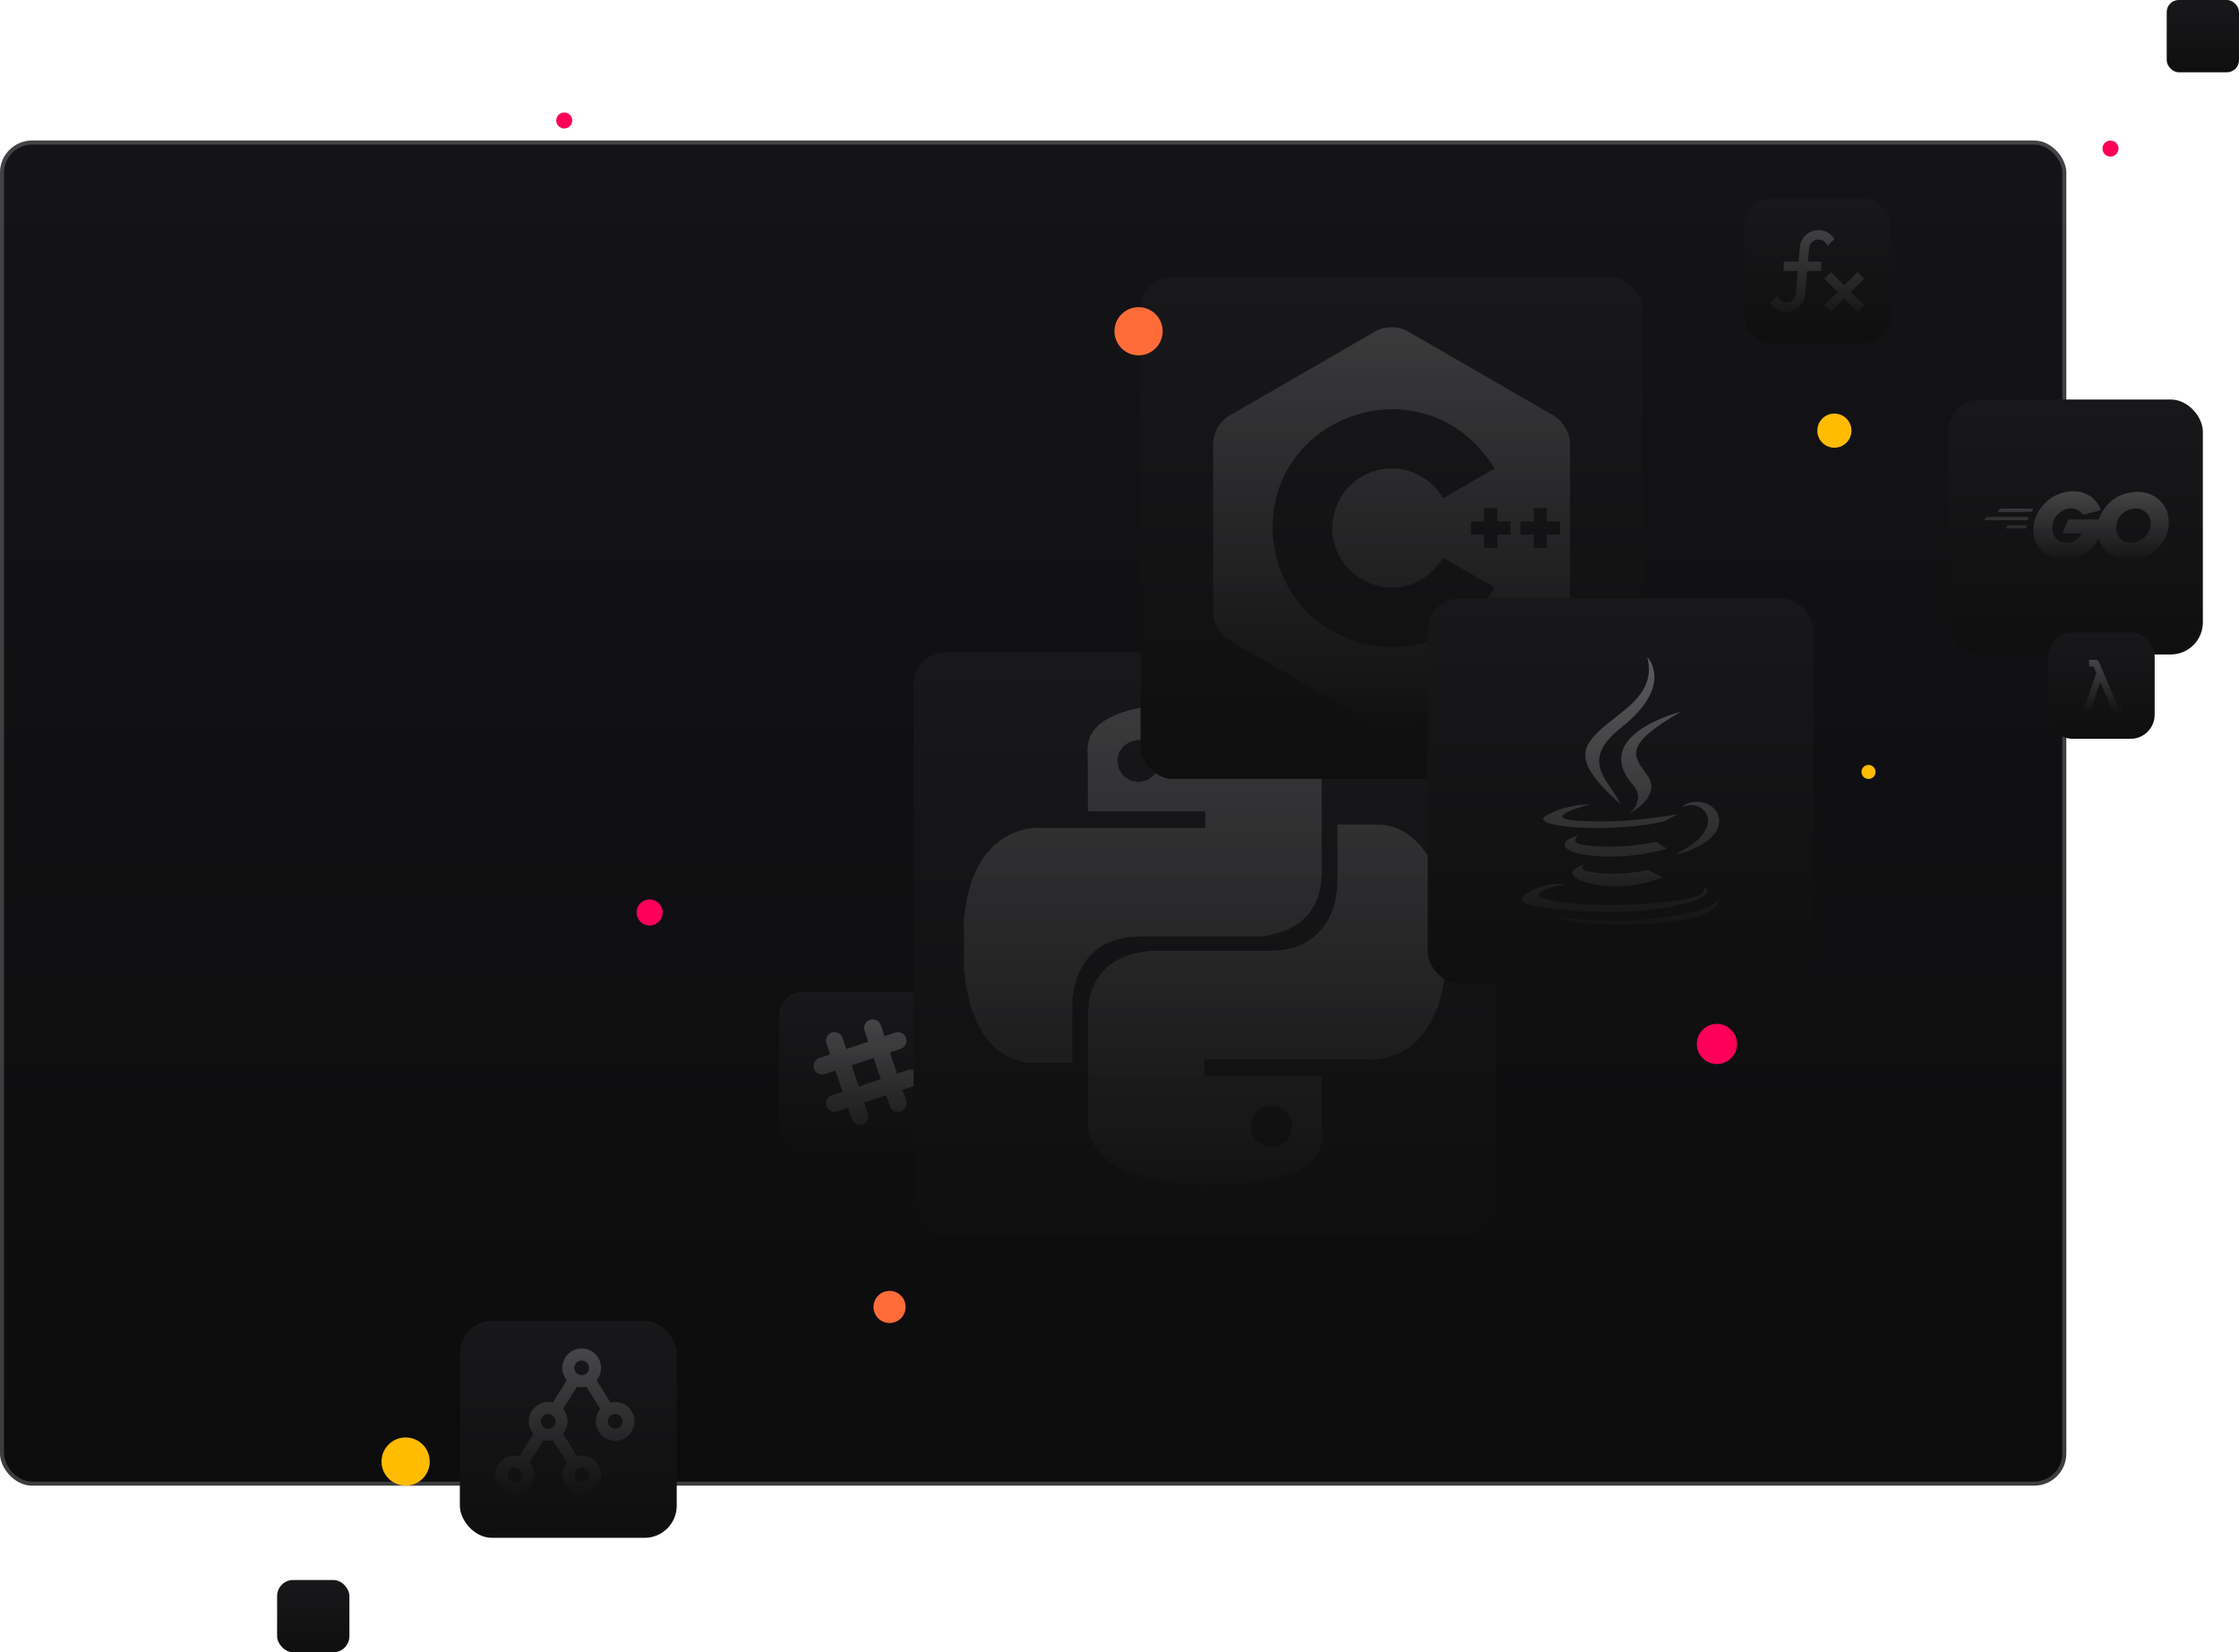 <svg width="1115" height="823" viewBox="0 0 1115 823" fill="none" xmlns="http://www.w3.org/2000/svg">
<rect y="70" width="1029" height="670" rx="16" fill="url(#paint0_linear_1_281)"/>
<rect x="1" y="71" width="1027" height="668" rx="15" stroke="white" stroke-opacity="0.2" stroke-width="2"/>
<g filter="url(#filter0_d_1_281)">
<rect x="229" y="654" width="108" height="108" rx="16" fill="url(#paint1_linear_1_281)"/>
</g>
<path d="M259.86 729.02L269.46 713.667M276.537 702.343L286.127 686.997M276.55 713.683L286.137 729.017M293.21 687L302.813 702.367M263 734.667C263 732.899 262.298 731.203 261.047 729.953C259.797 728.702 258.102 728 256.333 728C254.565 728 252.87 728.702 251.619 729.953C250.369 731.203 249.667 732.899 249.667 734.667C249.667 736.435 250.369 738.13 251.619 739.381C252.87 740.631 254.565 741.333 256.333 741.333C258.102 741.333 259.797 740.631 261.047 739.381C262.298 738.13 263 736.435 263 734.667ZM296.333 681.333C296.333 679.565 295.631 677.87 294.381 676.619C293.131 675.369 291.435 674.667 289.667 674.667C287.899 674.667 286.203 675.369 284.953 676.619C283.702 677.87 283 679.565 283 681.333C283 683.101 283.702 684.797 284.953 686.047C286.203 687.298 287.899 688 289.667 688C291.435 688 293.131 687.298 294.381 686.047C295.631 684.797 296.333 683.101 296.333 681.333ZM296.333 734.667C296.333 732.899 295.631 731.203 294.381 729.953C293.131 728.702 291.435 728 289.667 728C287.899 728 286.203 728.702 284.953 729.953C283.702 731.203 283 732.899 283 734.667C283 736.435 283.702 738.13 284.953 739.381C286.203 740.631 287.899 741.333 289.667 741.333C291.435 741.333 293.131 740.631 294.381 739.381C295.631 738.13 296.333 736.435 296.333 734.667ZM279.667 708C279.667 706.232 278.964 704.536 277.714 703.286C276.464 702.036 274.768 701.333 273 701.333C271.232 701.333 269.536 702.036 268.286 703.286C267.036 704.536 266.333 706.232 266.333 708C266.333 709.768 267.036 711.464 268.286 712.714C269.536 713.964 271.232 714.667 273 714.667C274.768 714.667 276.464 713.964 277.714 712.714C278.964 711.464 279.667 709.768 279.667 708ZM313 708C313 706.232 312.298 704.536 311.047 703.286C309.797 702.036 308.102 701.333 306.333 701.333C304.565 701.333 302.87 702.036 301.619 703.286C300.369 704.536 299.667 706.232 299.667 708C299.667 709.768 300.369 711.464 301.619 712.714C302.87 713.964 304.565 714.667 306.333 714.667C308.102 714.667 309.797 713.964 311.047 712.714C312.298 711.464 313 709.768 313 708Z" stroke="url(#paint2_linear_1_281)" stroke-width="6" stroke-linecap="round" stroke-linejoin="round"/>
<rect x="388" y="494" width="80" height="80" rx="12" fill="url(#paint3_linear_1_281)"/>
<g clip-path="url(#clip0_1_281)">
<path d="M457.439 535.688C456.713 533.461 454.287 532.277 452.049 533.004L446.728 534.773L443.177 524.227L448.498 522.457C450.736 521.73 451.908 519.316 451.193 517.078C450.467 514.852 448.041 513.668 445.802 514.395L440.482 516.164L438.642 510.656C437.916 508.43 435.49 507.246 433.252 507.973C431.013 508.699 429.842 511.113 430.556 513.352L432.396 518.859L421.451 522.516L419.611 517.008C418.884 514.781 416.459 513.598 414.22 514.324C411.982 515.051 410.81 517.465 411.525 519.703L413.365 525.211L408.056 526.969C405.818 527.695 404.646 530.109 405.361 532.348C405.947 534.047 407.599 535.16 409.299 535.23C410.095 535.348 410.705 535.043 416.06 533.262L419.611 543.809L414.291 545.578C412.064 546.305 410.881 548.73 411.595 550.957C412.181 552.656 413.834 553.77 415.533 553.84C416.33 553.957 416.939 553.652 422.295 551.871L424.134 557.379C424.826 559.359 427.029 560.777 429.525 560.063C431.763 559.336 432.935 556.922 432.22 554.684L430.381 549.176L441.349 545.508L443.189 551.016C443.881 552.996 446.084 554.414 448.58 553.699C450.818 552.973 451.99 550.559 451.275 548.32L449.435 542.813L454.756 541.043C456.982 540.34 458.166 537.914 457.439 535.688V535.688ZM427.662 541.219L424.111 530.648L435.068 526.98L438.619 537.551L427.662 541.219V541.219Z" fill="url(#paint4_linear_1_281)"/>
</g>
<rect x="455" y="325" width="290" height="290" rx="16" fill="url(#paint5_linear_1_281)"/>
<g clip-path="url(#clip1_1_281)">
<path d="M622.5 351.8L631.5 353.8L638.8 356.4L644.7 359.4L649.2 362.6L652.6 366L655.1 369.4L656.7 372.7L657.7 375.7L658.1 378.3L658.3 380.3L658.2 381.6V435L657.7 441.3L656.4 446.8L654.3 451.4L651.7 455.2L648.7 458.3L645.4 460.8L641.9 462.7L638.4 464.1L635.1 465.1L632.1 465.8L629.5 466.2L627.4 466.4H567.7L560.8 466.9L554.9 468.3L549.9 470.5L545.8 473.2L542.5 476.4L539.8 479.9L537.8 483.5L536.3 487.2L535.3 490.7L534.6 493.9L534.2 496.6L534 498.7V529.3H511.7L509.6 529L506.8 528.3L503.6 527.1L500.1 525.3L496.5 522.7L492.9 519.1L489.4 514.5L486.2 508.6L483.4 501.3L481.3 492.5L479.9 482L479.4 469.7L480 457.5L481.6 447.1L484 438.4L487.2 431.3L490.8 425.6L494.8 421.2L499 417.9L503.2 415.5L507.2 413.9L510.8 412.9L514 412.4L516.4 412.3H518L518.6 412.4H600.2V404.1H541.8L541.7 376.6L541.5 372.9L542 369.5L543.1 366.4L544.8 363.6L547.3 361L550.4 358.7L554.2 356.7L558.6 354.9L563.7 353.4L569.5 352.2L575.9 351.2L583 350.6L590.7 350.2L599.1 350L611.8 350.5L622.5 351.8ZM559.5 371.6L557.2 374.9L556.4 379L557.2 383.1L559.5 386.5L562.8 388.7L566.9 389.6L571 388.7L574.3 386.5L576.6 383.1L577.4 379L576.6 374.9L574.3 371.6L571 369.4L566.9 368.5L562.8 369.4L559.5 371.6ZM690.4 411.1L693.2 411.7L696.4 412.9L699.9 414.7L703.5 417.4L707.1 420.9L710.6 425.6L713.8 431.5L716.6 438.8L718.7 447.6L720.1 458L720.6 470.3L720 482.6L718.4 493L716 501.6L712.8 508.7L709.2 514.4L705.2 518.9L701 522.2L696.8 524.6L692.8 526.2L689.2 527.1L686 527.6L683.6 527.8L682 527.7H599.8V535.9H658.2L658.3 563.5L658.5 567.1L658 570.5L656.9 573.6L655.2 576.5L652.7 579L649.6 581.4L645.8 583.4L641.4 585.1L636.3 586.6L630.5 587.9L624.1 588.8L617 589.5L609.3 589.9L600.9 590L588.2 589.6L577.5 588.2L568.5 586.2L561.2 583.7L555.3 580.7L550.8 577.4L547.4 574L544.9 570.6L543.3 567.3L542.3 564.3L541.9 561.8L541.7 559.8L541.8 558.5V505.1L542.3 498.7L543.6 493.3L545.7 488.7L548.3 484.9L551.3 481.7L554.6 479.3L558.1 477.3L561.6 475.9L564.9 474.9L567.9 474.3L570.5 473.9L572.6 473.7L573.9 473.6H632.3L639.2 473.1L645.1 471.7L650.1 469.6L654.2 466.8L657.5 463.6L660.2 460.1L662.2 456.5L663.7 452.9L664.7 449.4L665.4 446.2L665.8 443.4L666 441.3V410.7H686.9L688.3 410.8L690.4 411.1ZM625.7 553.6L623.4 556.9L622.6 561L623.4 565.1L625.7 568.4L629 570.7L633.1 571.5L637.2 570.7L640.5 568.4L642.8 565.1L643.6 561L642.8 556.9L640.5 553.6L637.2 551.3L633.1 550.5L629 551.3L625.7 553.6Z" fill="url(#paint6_linear_1_281)"/>
</g>
<rect x="568" y="138" width="250" height="250" rx="16" fill="url(#paint7_linear_1_281)"/>
<g clip-path="url(#clip2_1_281)">
<path d="M774.164 207.252L700.692 164.833C696.459 162.389 689.533 162.389 685.3 164.833L611.829 207.252C607.596 209.695 604.133 215.694 604.133 220.581V305.419C604.462 311.111 607.37 315.825 611.828 318.748L685.301 361.167C689.533 363.611 696.459 363.611 700.692 361.167L774.164 318.748C778.949 315.566 781.672 310.777 781.86 305.419V220.581C781.688 215.439 778.609 210.252 774.165 207.252H774.164ZM633.754 263C633.406 205.153 710.887 179.61 744.299 233.361L718.661 248.196C703.184 222.598 664.754 231.751 663.375 263C663.789 291.801 701.56 305.179 718.663 277.802L744.301 292.638C714.855 343.756 635.239 325.364 633.754 263H633.754ZM752.238 266.291H745.656V272.874H739.074V266.291H732.492V259.709H739.074V253.127H745.656V259.709H752.239V266.291H752.238ZM776.923 266.291H770.34V272.874H763.758V266.291H757.176V259.709H763.759V253.127H770.34V259.709H776.923V266.291H776.923Z" fill="url(#paint8_linear_1_281)"/>
</g>
<rect x="711" y="298" width="192" height="192" rx="16" fill="url(#paint9_linear_1_281)"/>
<path d="M837 354.533C837 354.533 791.4 365.933 813.267 391.067C819.733 398.467 811.6 405.133 811.6 405.133C811.6 405.133 827.933 396.8 820.333 386.133C813.267 376.333 807.933 371.467 837 354.533ZM807.2 362.533C834.2 341.2 820.333 327.333 820.333 327.333C825.933 349.333 800.6 356 791.467 369.733C785.2 379.067 794.533 389.133 807 400.667C802.267 389.333 785.533 379.6 807.2 362.533M789.467 430.467C768.933 436.2 802 448 828.067 436.867C825.533 435.867 823.067 434.667 820.733 433.267C811.667 435.333 802.333 435.733 793.133 434.467C784.4 433.4 789.467 430.467 789.467 430.467M824.933 419.267C813.267 421.8 801.2 422.4 789.333 421C780.6 420.133 786.333 415.867 786.333 415.867C763.667 423.4 798.867 431.867 830.333 422.667C828.4 421.933 826.533 420.667 824.933 419.267M847.733 441.267C847.733 441.267 851.533 444.4 843.667 446.8C828.467 451.333 780.8 452.733 767.6 447C762.867 444.933 771.8 442.067 774.6 441.467C776.133 441.067 777.667 440.933 779.2 440.933C773.933 437.333 745 448.267 764.6 451.333C817.733 460 861.533 447.333 847.733 441.267ZM829.467 408.867C831.4 407.6 833.467 406.533 835.6 405.6C835.6 405.6 825.533 407.333 815.467 408.267C804.8 409.333 794.067 409.467 783.4 408.667C767.733 406.6 792 400.667 792 400.667C784.667 400.667 777.467 402.4 770.933 405.667C757.267 412.333 804.933 415.333 829.467 408.867M835.467 425C835.333 425.267 835.2 425.467 834.933 425.667C868.333 416.933 856.067 394.733 840.067 400.267C839.2 400.667 838.467 401.2 838 401.933C838.933 401.6 839.867 401.333 840.867 401.133C848.867 399.533 860.333 412 835.467 425M836.333 455.733C816.267 459.2 795.733 459.467 775.533 456.667C775.533 456.667 778.6 459.2 794.267 460.2C818.267 461.733 855.133 459.333 856 448C856.2 448.067 854.467 452.333 836.333 455.733V455.733Z" fill="url(#paint10_linear_1_281)"/>
<rect x="970" y="199" width="127" height="127" rx="16" fill="url(#paint11_linear_1_281)"/>
<path d="M995 255.042L994.917 254.792L995.833 253.667L996.333 253.333H1012.33L1012.46 253.667L1011.71 254.75L1011.25 255L995 255.042ZM988.292 259.125L988.167 258.917L989.083 257.708L989.583 257.458H1010L1010.21 257.833L1009.88 258.833L1009.46 259.125H988.292ZM999.125 263.25L998.958 263L999.625 261.833L1000.04 261.583H1009L1009.29 261.875L1009.21 262.917L1008.88 263.25H999.125ZM1045.58 254.25L1038.17 256.208C1037.38 256.375 1037.33 256.417 1036.75 255.75C1036.08 255 1035.63 254.542 1034.67 254.083C1031.92 252.667 1029.13 253.083 1026.58 254.708C1023.58 256.708 1021.96 259.583 1022 263.25C1022.04 266.833 1024.5 269.792 1028.04 270.333C1031.08 270.708 1033.63 269.625 1035.67 267.333L1036.88 265.708H1028.25C1027.33 265.708 1027.13 265.125 1027.42 264.375L1029.71 259.458C1029.83 259.208 1030.17 258.75 1030.83 258.75H1045.17C1045.79 256.667 1046.88 254.75 1048.29 252.875C1051.54 248.583 1055.5 246.333 1060.79 245.333C1065.25 244.583 1069.67 245.042 1073.58 247.708C1077.08 250.125 1079.29 253.375 1079.83 257.667C1080.63 263.708 1078.83 268.625 1074.67 272.875C1071.71 275.875 1068.08 277.75 1063.96 278.667L1060.38 279C1056.29 278.917 1052.58 277.75 1049.46 275.042C1047.29 273.167 1045.79 270.917 1045.04 268.25C1044.42 269.25 1043.92 270.208 1043.21 271.167C1040 275.417 1035.79 278.042 1030.46 278.667C1026.08 279.333 1022 278.458 1018.42 275.792C1015.13 273.292 1013.17 269.958 1012.75 265.833C1012.17 260.958 1013.58 256.583 1016.54 252.75C1019.71 248.583 1023.92 245.958 1029.08 245C1033.25 244.25 1037.29 244.75 1040.92 247.167C1043.29 248.75 1044.96 250.917 1046.08 253.5C1046.25 253.875 1046.08 254.125 1045.58 254.25M1071.04 260.917L1070.92 259.417C1070.13 255 1066.04 252.5 1061.79 253.458C1057.58 254.375 1054.83 257 1053.96 261.208C1053.17 264.708 1054.83 268.25 1058.04 269.667C1060.5 270.75 1063 270.583 1065.38 269.417C1068.88 267.625 1070.83 264.75 1071.04 260.917Z" fill="url(#paint12_linear_1_281)"/>
<rect x="1020" y="315" width="53" height="53" rx="12" fill="url(#paint13_linear_1_281)"/>
<path d="M1037 355.333L1043.93 335.183L1042.57 332H1040.33V328.667H1043.67C1044.37 328.667 1044.97 329.1 1045.22 329.717L1054.77 352H1057V355.333H1053.67C1052.95 355.333 1052.35 354.883 1052.12 354.267L1045.88 339.75L1040.53 355.333H1037Z" fill="url(#paint14_linear_1_281)"/>
<rect x="869" y="99" width="72" height="72" rx="12" fill="url(#paint15_linear_1_281)"/>
<path d="M905.98 119.343C903.413 119.11 901.15 121 900.917 123.59L900.333 130.333H906.913V135H899.913L898.887 146.83C898.712 148.779 897.93 150.624 896.65 152.103C895.37 153.583 893.657 154.624 891.754 155.078C889.851 155.532 887.853 155.376 886.043 154.633C884.233 153.89 882.702 152.597 881.667 150.937L885.167 147.437C885.937 149.887 888.573 151.263 891 150.47C892.82 149.91 894.103 148.3 894.267 146.41L895.247 135H888.247V130.333H895.667L896.297 123.17C896.51 120.702 897.694 118.42 899.588 116.823C901.482 115.227 903.932 114.446 906.4 114.653C909.34 114.91 912 116.543 913.54 119.063L910.04 122.563C909.457 120.767 907.87 119.507 905.98 119.343ZM928.333 138.85L925.043 135.56L918.44 142.163L911.837 135.56L908.5 138.85L915.15 145.5L908.5 152.057L911.837 155.347L918.44 148.743L925.043 155.347L928.333 152.057L921.73 145.5L928.333 138.85Z" fill="url(#paint16_linear_1_281)"/>
<rect x="1079" width="36" height="36" rx="6" fill="url(#paint17_linear_1_281)"/>
<rect x="138" y="787" width="36" height="36" rx="8" fill="url(#paint18_linear_1_281)"/>
<g filter="url(#filter1_f_1_281)">
<circle cx="443" cy="651" r="8" fill="#FF6C39"/>
</g>
<circle cx="443" cy="651" r="6" fill="#FF6C39" fill-opacity="0.8"/>
<g filter="url(#filter2_f_1_281)">
<circle cx="567" cy="165" r="12" fill="#FF6C39"/>
</g>
<circle cx="567" cy="165" r="9" fill="#FF6C39" fill-opacity="0.8"/>
<g filter="url(#filter3_f_1_281)">
<circle cx="202" cy="728" r="12" fill="#FFBC00"/>
</g>
<circle cx="202" cy="728" r="9" fill="#FFBC00" fill-opacity="0.8"/>
<g filter="url(#filter4_f_1_281)">
<circle cx="913.5" cy="214.5" r="8.5" fill="#FFBC00"/>
</g>
<circle cx="913.5" cy="214.5" r="6.375" fill="#FFBC00" fill-opacity="0.8"/>
<g filter="url(#filter5_f_1_281)">
<circle cx="930.5" cy="384.5" r="3.5" fill="#FFBC00"/>
</g>
<circle cx="930.5" cy="384.5" r="2.625" fill="#FFBC00" fill-opacity="0.8"/>
<g filter="url(#filter6_f_1_281)">
<circle cx="855" cy="520" r="10" fill="#FF0058"/>
</g>
<circle cx="855" cy="520" r="7.5" fill="#FF0058" fill-opacity="0.8"/>
<g filter="url(#filter7_f_1_281)">
<circle cx="323.5" cy="454.5" r="6.5" fill="#FF0058"/>
</g>
<circle cx="323.5" cy="454.5" r="4.875" fill="#FF0058" fill-opacity="0.8"/>
<g filter="url(#filter8_f_1_281)">
<circle cx="281" cy="60" r="4" fill="#FF0058"/>
</g>
<circle cx="281" cy="60" r="3" fill="#FF0058" fill-opacity="0.8"/>
<g filter="url(#filter9_f_1_281)">
<circle cx="1051" cy="74" r="4" fill="#FF0058"/>
</g>
<circle cx="1051" cy="74" r="3" fill="#FF0058" fill-opacity="0.8"/>
<defs>
<filter id="filter0_d_1_281" x="225" y="654" width="116" height="116" filterUnits="userSpaceOnUse" color-interpolation-filters="sRGB">
<feFlood flood-opacity="0" result="BackgroundImageFix"/>
<feColorMatrix in="SourceAlpha" type="matrix" values="0 0 0 0 0 0 0 0 0 0 0 0 0 0 0 0 0 0 127 0" result="hardAlpha"/>
<feOffset dy="4"/>
<feGaussianBlur stdDeviation="2"/>
<feComposite in2="hardAlpha" operator="out"/>
<feColorMatrix type="matrix" values="0 0 0 0 0 0 0 0 0 0 0 0 0 0 0 0 0 0 0.25 0"/>
<feBlend mode="normal" in2="BackgroundImageFix" result="effect1_dropShadow_1_281"/>
<feBlend mode="normal" in="SourceGraphic" in2="effect1_dropShadow_1_281" result="shape"/>
</filter>
<filter id="filter1_f_1_281" x="427" y="635" width="32" height="32" filterUnits="userSpaceOnUse" color-interpolation-filters="sRGB">
<feFlood flood-opacity="0" result="BackgroundImageFix"/>
<feBlend mode="normal" in="SourceGraphic" in2="BackgroundImageFix" result="shape"/>
<feGaussianBlur stdDeviation="4" result="effect1_foregroundBlur_1_281"/>
</filter>
<filter id="filter2_f_1_281" x="547" y="145" width="40" height="40" filterUnits="userSpaceOnUse" color-interpolation-filters="sRGB">
<feFlood flood-opacity="0" result="BackgroundImageFix"/>
<feBlend mode="normal" in="SourceGraphic" in2="BackgroundImageFix" result="shape"/>
<feGaussianBlur stdDeviation="4" result="effect1_foregroundBlur_1_281"/>
</filter>
<filter id="filter3_f_1_281" x="182" y="708" width="40" height="40" filterUnits="userSpaceOnUse" color-interpolation-filters="sRGB">
<feFlood flood-opacity="0" result="BackgroundImageFix"/>
<feBlend mode="normal" in="SourceGraphic" in2="BackgroundImageFix" result="shape"/>
<feGaussianBlur stdDeviation="4" result="effect1_foregroundBlur_1_281"/>
</filter>
<filter id="filter4_f_1_281" x="897" y="198" width="33" height="33" filterUnits="userSpaceOnUse" color-interpolation-filters="sRGB">
<feFlood flood-opacity="0" result="BackgroundImageFix"/>
<feBlend mode="normal" in="SourceGraphic" in2="BackgroundImageFix" result="shape"/>
<feGaussianBlur stdDeviation="4" result="effect1_foregroundBlur_1_281"/>
</filter>
<filter id="filter5_f_1_281" x="919" y="373" width="23" height="23" filterUnits="userSpaceOnUse" color-interpolation-filters="sRGB">
<feFlood flood-opacity="0" result="BackgroundImageFix"/>
<feBlend mode="normal" in="SourceGraphic" in2="BackgroundImageFix" result="shape"/>
<feGaussianBlur stdDeviation="4" result="effect1_foregroundBlur_1_281"/>
</filter>
<filter id="filter6_f_1_281" x="837" y="502" width="36" height="36" filterUnits="userSpaceOnUse" color-interpolation-filters="sRGB">
<feFlood flood-opacity="0" result="BackgroundImageFix"/>
<feBlend mode="normal" in="SourceGraphic" in2="BackgroundImageFix" result="shape"/>
<feGaussianBlur stdDeviation="4" result="effect1_foregroundBlur_1_281"/>
</filter>
<filter id="filter7_f_1_281" x="309" y="440" width="29" height="29" filterUnits="userSpaceOnUse" color-interpolation-filters="sRGB">
<feFlood flood-opacity="0" result="BackgroundImageFix"/>
<feBlend mode="normal" in="SourceGraphic" in2="BackgroundImageFix" result="shape"/>
<feGaussianBlur stdDeviation="4" result="effect1_foregroundBlur_1_281"/>
</filter>
<filter id="filter8_f_1_281" x="269" y="48" width="24" height="24" filterUnits="userSpaceOnUse" color-interpolation-filters="sRGB">
<feFlood flood-opacity="0" result="BackgroundImageFix"/>
<feBlend mode="normal" in="SourceGraphic" in2="BackgroundImageFix" result="shape"/>
<feGaussianBlur stdDeviation="4" result="effect1_foregroundBlur_1_281"/>
</filter>
<filter id="filter9_f_1_281" x="1039" y="62" width="24" height="24" filterUnits="userSpaceOnUse" color-interpolation-filters="sRGB">
<feFlood flood-opacity="0" result="BackgroundImageFix"/>
<feBlend mode="normal" in="SourceGraphic" in2="BackgroundImageFix" result="shape"/>
<feGaussianBlur stdDeviation="4" result="effect1_foregroundBlur_1_281"/>
</filter>
<linearGradient id="paint0_linear_1_281" x1="514.5" y1="70" x2="514.5" y2="740" gradientUnits="userSpaceOnUse">
<stop stop-color="#141418"/>
<stop offset="1" stop-color="#0C0C0C"/>
<stop offset="1" stop-color="#0C0C0C"/>
</linearGradient>
<linearGradient id="paint1_linear_1_281" x1="283" y1="654" x2="283" y2="762" gradientUnits="userSpaceOnUse">
<stop stop-color="#18181B"/>
<stop offset="1" stop-color="#0F0F0F"/>
</linearGradient>
<linearGradient id="paint2_linear_1_281" x1="281.333" y1="674.667" x2="281.333" y2="741.333" gradientUnits="userSpaceOnUse">
<stop stop-color="white" stop-opacity="0.2"/>
<stop offset="1" stop-color="white" stop-opacity="0.01"/>
</linearGradient>
<linearGradient id="paint3_linear_1_281" x1="428" y1="494" x2="428" y2="574" gradientUnits="userSpaceOnUse">
<stop stop-color="#18181B"/>
<stop offset="1" stop-color="#0F0F0F"/>
</linearGradient>
<linearGradient id="paint4_linear_1_281" x1="431.402" y1="507.759" x2="431.402" y2="560.25" gradientUnits="userSpaceOnUse">
<stop stop-color="white" stop-opacity="0.2"/>
<stop offset="1" stop-color="white" stop-opacity="0.05"/>
</linearGradient>
<linearGradient id="paint5_linear_1_281" x1="600" y1="325" x2="600" y2="615" gradientUnits="userSpaceOnUse">
<stop stop-color="#18181B"/>
<stop offset="1" stop-color="#0F0F0F"/>
</linearGradient>
<linearGradient id="paint6_linear_1_281" x1="600" y1="350" x2="600" y2="590" gradientUnits="userSpaceOnUse">
<stop stop-color="white" stop-opacity="0.15"/>
<stop offset="1" stop-color="white" stop-opacity="0.01"/>
</linearGradient>
<linearGradient id="paint7_linear_1_281" x1="693" y1="138" x2="693" y2="388" gradientUnits="userSpaceOnUse">
<stop stop-color="#18181B"/>
<stop offset="1" stop-color="#0F0F0F"/>
</linearGradient>
<linearGradient id="paint8_linear_1_281" x1="692.996" y1="163" x2="692.996" y2="363" gradientUnits="userSpaceOnUse">
<stop stop-color="white" stop-opacity="0.15"/>
<stop offset="1" stop-color="white" stop-opacity="0"/>
</linearGradient>
<linearGradient id="paint9_linear_1_281" x1="807" y1="298" x2="807" y2="490" gradientUnits="userSpaceOnUse">
<stop stop-color="#18181B"/>
<stop offset="1" stop-color="#0F0F0F"/>
</linearGradient>
<linearGradient id="paint10_linear_1_281" x1="806.996" y1="327.333" x2="806.996" y2="460.617" gradientUnits="userSpaceOnUse">
<stop stop-color="white" stop-opacity="0.3"/>
<stop offset="1" stop-color="white" stop-opacity="0.02"/>
</linearGradient>
<linearGradient id="paint11_linear_1_281" x1="1033.5" y1="199" x2="1033.5" y2="326" gradientUnits="userSpaceOnUse">
<stop stop-color="#18181B"/>
<stop offset="1" stop-color="#0F0F0F"/>
</linearGradient>
<linearGradient id="paint12_linear_1_281" x1="1034.09" y1="244.679" x2="1034.09" y2="279" gradientUnits="userSpaceOnUse">
<stop stop-color="white" stop-opacity="0.2"/>
<stop offset="1" stop-color="white" stop-opacity="0.01"/>
</linearGradient>
<linearGradient id="paint13_linear_1_281" x1="1046.5" y1="315" x2="1046.5" y2="368" gradientUnits="userSpaceOnUse">
<stop stop-color="#18181B"/>
<stop offset="1" stop-color="#0F0F0F"/>
</linearGradient>
<linearGradient id="paint14_linear_1_281" x1="1047" y1="328.667" x2="1047" y2="355.333" gradientUnits="userSpaceOnUse">
<stop stop-color="white" stop-opacity="0.2"/>
<stop offset="1" stop-color="white" stop-opacity="0"/>
</linearGradient>
<linearGradient id="paint15_linear_1_281" x1="905" y1="99" x2="905" y2="171" gradientUnits="userSpaceOnUse">
<stop stop-color="#18181B"/>
<stop offset="1" stop-color="#0F0F0F"/>
</linearGradient>
<linearGradient id="paint16_linear_1_281" x1="905" y1="114.621" x2="905" y2="155.347" gradientUnits="userSpaceOnUse">
<stop stop-color="white"/>
<stop offset="0" stop-color="white" stop-opacity="0.18"/>
<stop offset="1" stop-color="white" stop-opacity="0.03"/>
</linearGradient>
<linearGradient id="paint17_linear_1_281" x1="1097" y1="0" x2="1097" y2="36" gradientUnits="userSpaceOnUse">
<stop stop-color="#18181B"/>
<stop offset="1" stop-color="#0F0F0F"/>
</linearGradient>
<linearGradient id="paint18_linear_1_281" x1="156" y1="787" x2="156" y2="823" gradientUnits="userSpaceOnUse">
<stop stop-color="#18181B"/>
<stop offset="1" stop-color="#0F0F0F"/>
</linearGradient>
<clipPath id="clip0_1_281">
<rect width="52.8" height="60" fill="white" transform="translate(405 504)"/>
</clipPath>
<clipPath id="clip1_1_281">
<rect width="240" height="240" fill="white" transform="translate(480 350)"/>
</clipPath>
<clipPath id="clip2_1_281">
<rect width="178" height="200" fill="white" transform="translate(604 163)"/>
</clipPath>
</defs>
</svg>
